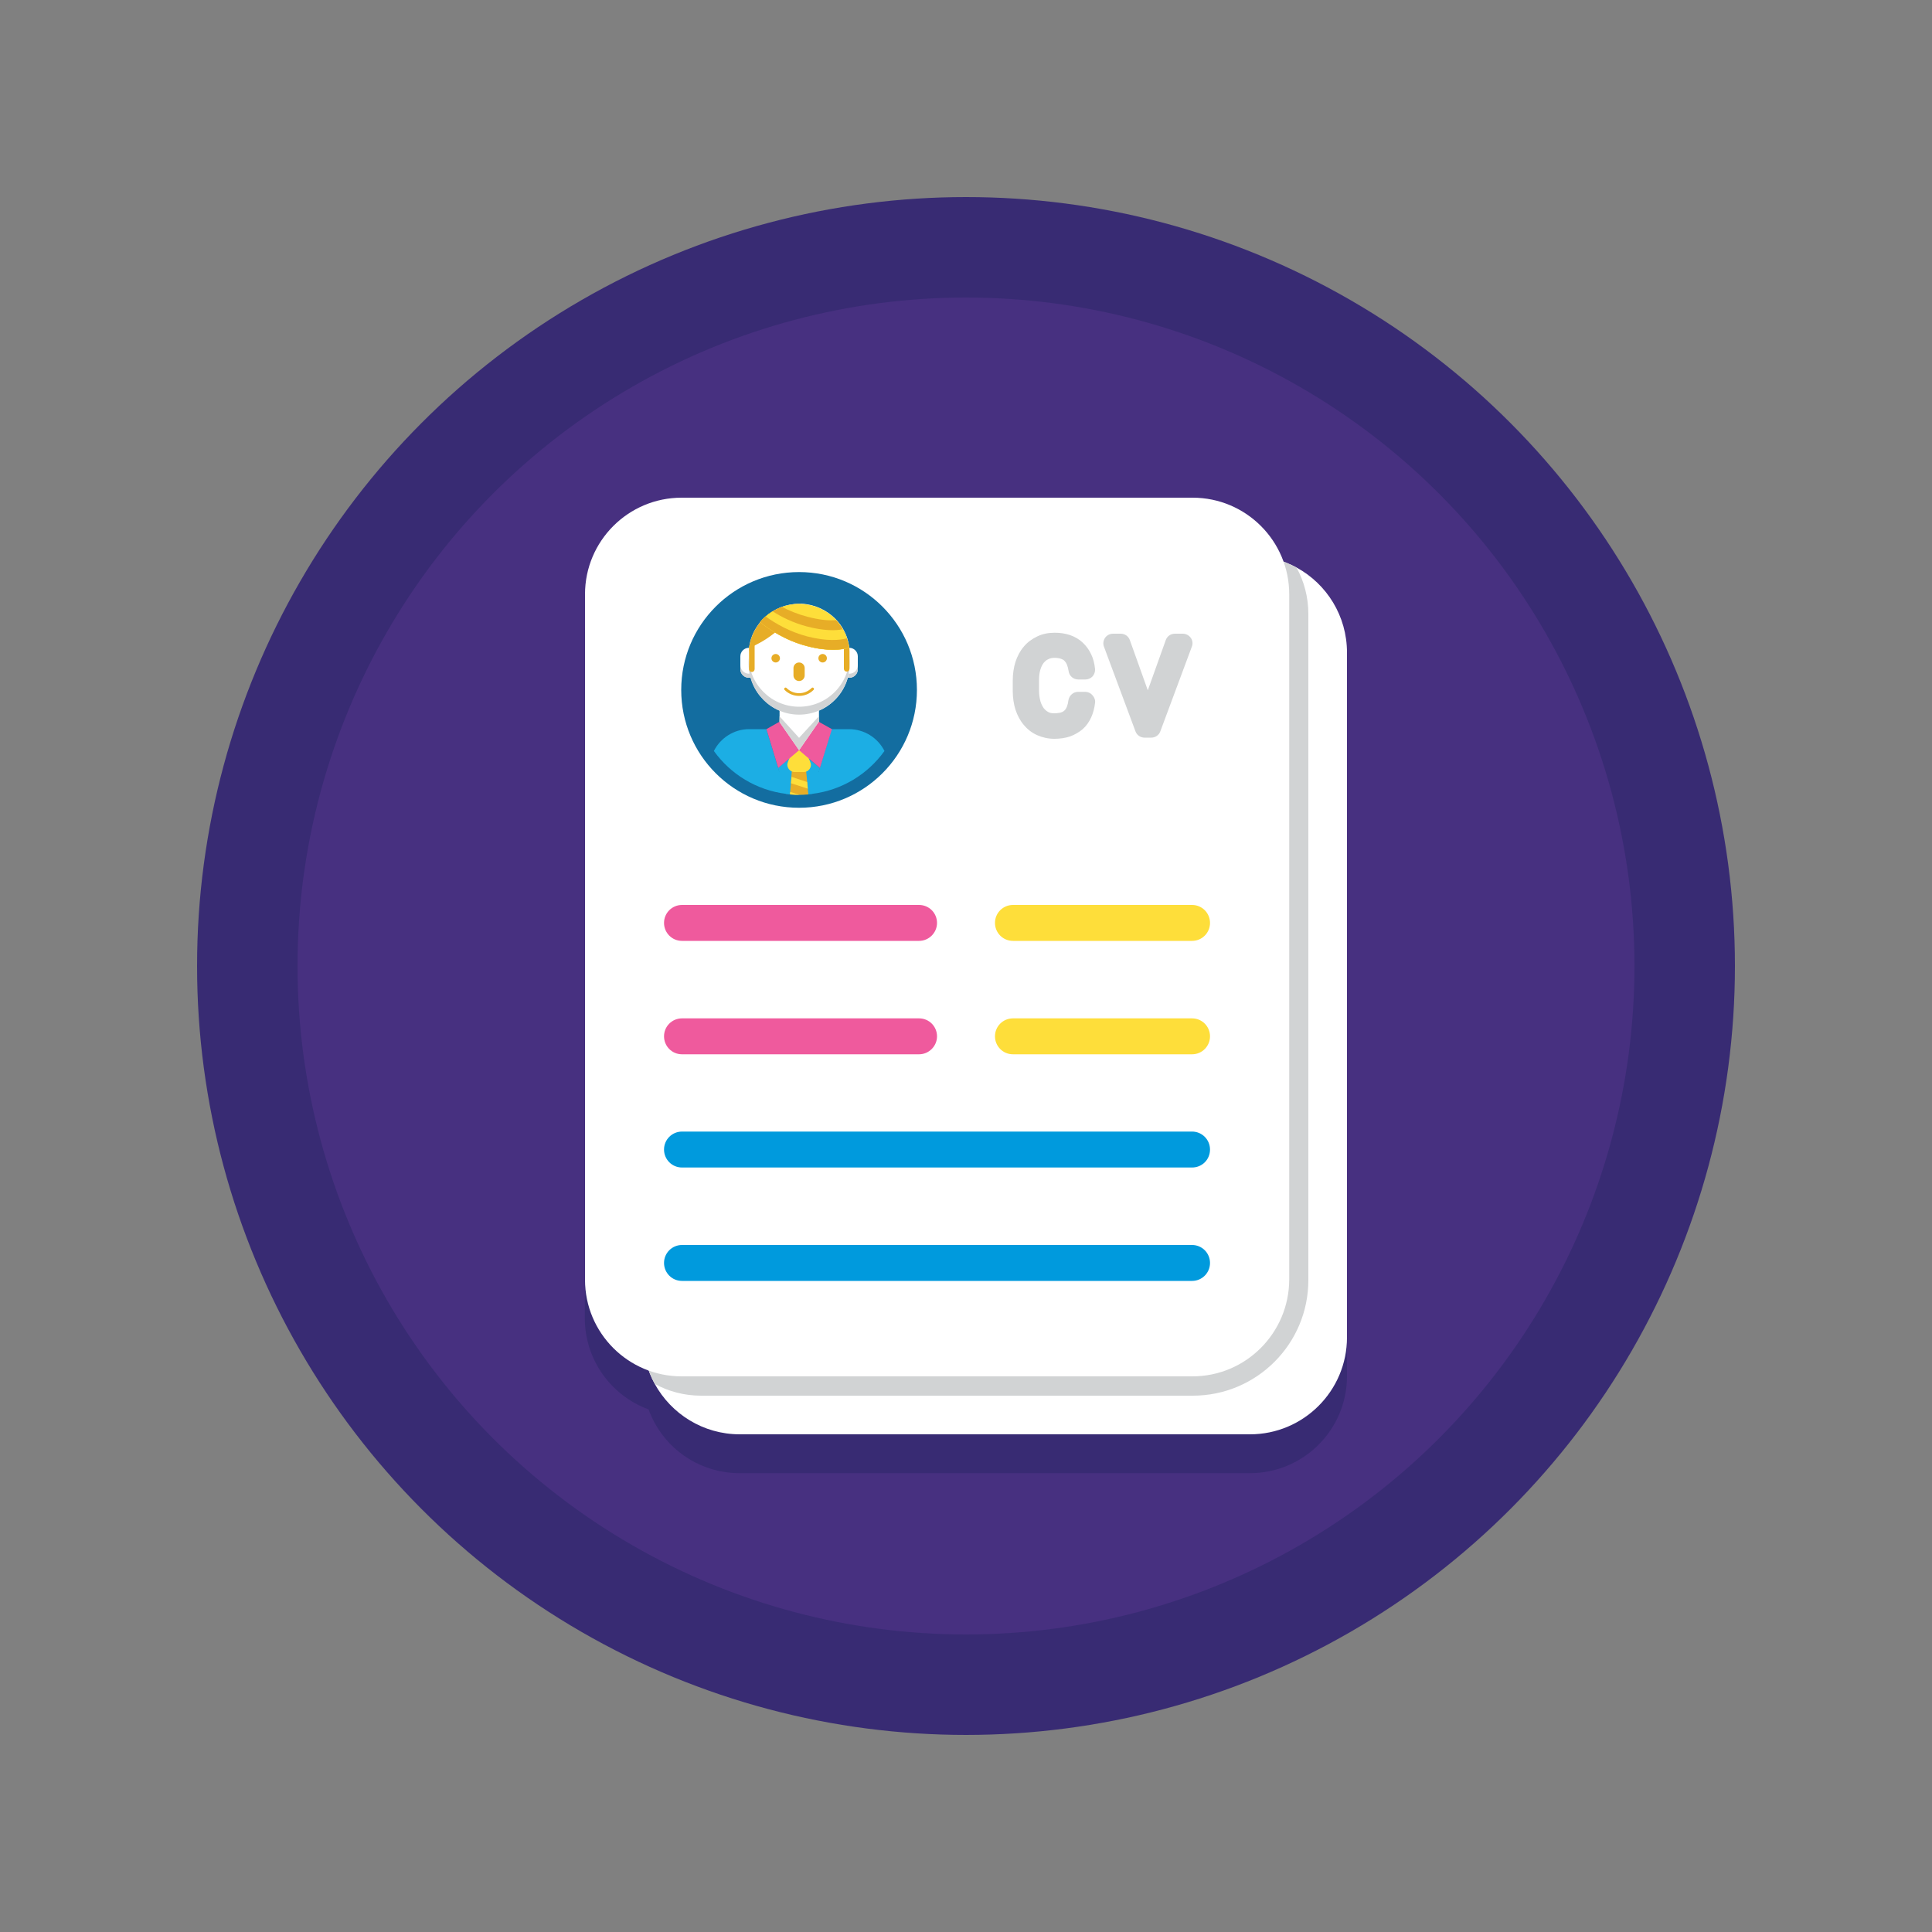 <svg xmlns="http://www.w3.org/2000/svg" viewBox="0 0 1000 1000" xml:space="preserve">
<rect x="0" y="0" width="1000" height="1000" fill="#808080" stroke="none"/>
<switch><g><circle fill="#382B73" cx="500" cy="500" r="398"/><circle fill="#473080" cx="500" cy="500" r="346"/>
<path fill="#382B73" d="M671.1 313.8c-2.2-1.2-4.5-2.2-6.9-3.1-7-19.3-25.5-33-47.2-33H352.9c-27.7 0-50.2 22.5-50.2 50.2v354.4c0 21.7 13.8 40.2 33 47.2.9 2.4 1.9 4.7 3.1 6.9 8.5 15.6 25 26.1 44 26.1H647c27.7 0 50.2-22.5 50.2-50.2V357.8c0-19-10.5-35.5-26.1-44z"/><path fill="#FFF" d="M697.2 337.8v354.4c0 27.7-22.5 50.2-50.2 50.2H382.9c-19 0-35.5-10.6-44-26.1-3.9-7.1-6.1-15.3-6.1-24V337.8c0-27.7 22.5-50.1 50.2-50.1h264.2c8.7 0 16.9 2.2 24 6.1 15.5 8.5 26 25 26 44z"/>
<path fill="#D1D3D4" d="M677.2 317.8v344.8c0 33-26.8 59.8-59.8 59.8H362.9c-8.7 0-16.9-2.2-24-6.1-3.9-7.1-6.1-15.3-6.1-24V337.8c0-27.7 22.5-50.1 50.1-50.1h264.2c8.7 0 16.9 2.2 24 6.1 3.9 7.1 6.1 15.3 6.1 24z"/>
<path fill="#FFF" d="M617.2 712.4H352.8c-27.6 0-50-22.4-50-50V307.6c0-27.6 22.4-50 50-50h264.5c27.6 0 50 22.4 50 50v354.7c-.1 27.7-22.5 50.1-50.1 50.1z"/>
<path fill="#136DA0" d="M413.6 296.1c-33.7 0-61 27.3-61 61s27.3 61 61 61 61-27.3 61-61-27.3-61-61-61z"/>
<path fill="#FFF" d="M403.5 363.6h20.4v24.7h-20.4zM387.6 350.8c-2.4 0-4.4-2-4.4-4.4v-6.7c0-2.4 2-4.4 4.4-4.4 2.4 0 4.4 2 4.4 4.4v6.7c0 2.4-1.9 4.4-4.4 4.4z"/><path fill="#D1D3D4" d="M387.6 348.7c-2.4 0-4.4-2-4.4-4.4v2.1c0 2.4 2 4.4 4.4 4.4 2.4 0 4.4-2 4.4-4.4v-2.1c0 2.5-1.9 4.4-4.4 4.4z"/><path fill="#FFF" d="M439.6 350.8c-2.4 0-4.4-2-4.4-4.4v-6.7c0-2.4 2-4.4 4.4-4.4 2.4 0 4.4 2 4.4 4.4v6.7c0 2.4-1.9 4.4-4.4 4.4z"/><path fill="#D1D3D4" d="M439.6 348.7c-2.4 0-4.4-2-4.4-4.4v2.1c0 2.4 2 4.4 4.4 4.4 2.4 0 4.4-2 4.4-4.4v-2.1c0 2.5-1.9 4.4-4.4 4.4z"/>
<path fill="#FFF" d="M388 333.6c.8-4.4 2.8-8.3 5.5-11.6.8-1 1.6-1.8 2.6-2.7 4.6-4.2 10.8-6.8 17.6-6.8h1.2c6.7.3 12.8 3.2 17.3 7.6 4 4 6.7 9.2 7.4 15.1.1 1.1.2 2.2.2 3.4v5.2c0 14.4-11.7 26.1-26.1 26.1-14.4 0-26.1-11.7-26.1-26.1v-5.2c0-1.1.1-2.2.2-3.3l.2-1.7z"/><path fill="#D1D3D4" d="M413.6 365.8c-14.4 0-26.1-11.7-26.1-26.1v4.1c0 14.4 11.7 26.1 26.1 26.1 14.4 0 26.1-11.7 26.1-26.1v-4.1c0 14.4-11.6 26.1-26.1 26.1z"/><path fill="#E7AD27" d="M388 333.8h2.6v12.5c0 .8-.6 1.5-1.3 1.5-.9.1-1.6-.6-1.6-1.5v-9c-.1-1.2 0-2.3.3-3.5zM439.7 337v9.1c0 .8-.6 1.5-1.3 1.5-.9.1-1.6-.6-1.6-1.5v-12.6h2.5c.3 1.2.4 2.4.4 3.5z"/><path fill="#E7AD27" d="M414.5 312.6c-2.6 4.1-9.2 13-19.8 19.3-2.6 1.5-4.9 2.7-7 3.5.6-5 2.7-9.6 5.8-13.3.8-1 1.6-1.8 2.6-2.7 4.6-4.2 10.8-6.8 17.6-6.8h.8z"/><path fill="#FEDE3A" d="M439.5 335.3c-3.6 1.1-10.6 2.1-21.7-.8-11.2-2.9-19.8-8.8-24.3-12.4.8-1 1.6-1.8 2.6-2.7 4.6-4.2 10.8-6.8 17.6-6.8h1.2c6.7.3 12.8 3.2 17.3 7.6 3.9 4 6.6 9.2 7.3 15.1z"/><path fill="#E7AD27" d="M417.8 319.2c-4.9-1.3-9.3-3.1-13.1-5.1-3.2 1.2-6.2 3-8.7 5.2-.9.8-1.8 1.7-2.6 2.7 4.6 3.7 13.1 9.5 24.3 12.4 11.1 2.9 18.1 1.9 21.7.8-.7-5.4-3.1-10.4-6.6-14.2-3.7.3-8.6-.1-15-1.8z"/><path fill="#FEDE3A" d="M417.8 324.3c-7.2-1.9-13.3-4.9-17.9-7.9-1.4.9-2.7 1.8-3.9 2.9-.9.8-1.8 1.7-2.6 2.7 4.6 3.7 13.1 9.5 24.3 12.4 11.1 2.9 18.1 1.9 21.7.8-.4-3.4-1.5-6.6-3.2-9.5-3.8.8-9.9.8-18.4-1.4z"/><path fill="#E7AD27" d="M417.8 329.4c-9.2-2.4-16.6-6.8-21.5-10.3-.1.1-.2.2-.3.2-.9.8-1.8 1.7-2.6 2.7 4.6 3.7 13.1 9.5 24.3 12.4 11.1 2.9 18.1 1.9 21.7.8-.2-1.7-.6-3.3-1.1-4.8-3.7 1-10.4 1.6-20.5-1zM413.6 352.5c-1.6 0-2.9-1.3-2.9-2.9v-3.8c0-1.6 1.3-2.9 2.9-2.9 1.6 0 2.9 1.3 2.9 2.9v3.8c0 1.6-1.3 2.9-2.9 2.9z"/><path fill="#1CAEE4" d="M457.8 388.7c-8.6 12-22 20.3-37.4 22.2-.7.1-1.3.1-2 .2-1.5.1-3.1.2-4.7.2h-.1c-1.6 0-3.2-.1-4.7-.2-.7-.1-1.3-.1-2-.2-15.4-1.9-28.8-10.2-37.4-22.2 3.4-6.7 10.3-11.3 18.3-11.3h8.9l6.1 20.1.6 2.1h20.3l.6-2.1 6.1-20.1h8.9c8.2 0 15.1 4.6 18.5 11.3z"/><path fill="#1CAEE4" d="m424.4 397.5-.6 2.1-3.5 11.3c-.7.1-1.3.1-2 .2-1.5.1-3.1.2-4.7.2h-.1c-1.6 0-3.2-.1-4.7-.2-.7-.1-1.3-.1-2-.2l-3.5-11.3-.6-2.1 5.6-4.8 5.2-4.4 5.2 4.4 5.7 4.8z"/><g fill="#E7AD27"><circle cx="401.5" cy="340.7" r="2.2"/><circle cx="425.8" cy="340.7" r="2.2"/></g><g><path fill="#E7AD27" d="M413.6 360.2c-2.7 0-5.4-1-7.5-3.1-.3-.3-.3-.7 0-1 .3-.3.7-.3 1 0 3.6 3.6 9.4 3.6 13 0 .3-.3.7-.3 1 0 .3.3.3.7 0 1-2.1 2.1-4.8 3.1-7.5 3.1z"/></g><g><path fill="#E7AD27" d="M418.4 411.2c-1.5.1-3.1.2-4.7.2h-.1c-1.6 0-3.2-.1-4.7-.2l.1-1.3.4-4.5.1-1.6.1-1.7.2-2.5v-.2l.3-3h6.9l.3 3v.2l.5 5.1.3 3.5.3 3z"/><path fill="#FEDE3A" d="m418.1 408.2-8.7-2.8.3-3.3 8.1 2.7zM413.7 411.4c-1.7 0-3.2-.1-4.8-.2l.1-1.3 4.7 1.5z"/></g><path fill="#FEDE3A" d="M416 399.6h-4.7c-2.6 0-4.5-2.7-3.5-5.1l1.4-3.8c.6-1.5 2-2.4 3.5-2.4h1.8c1.6 0 3 1 3.5 2.4l1.4 3.8c1.1 2.5-.8 5.1-3.4 5.1z"/><path fill="#EF5A9D" d="m430.6 377.4-6.8-3.8-10.2 14.7 10.8 9.2zM396.7 377.4l6.7-3.8 10.2 14.7-10.8 9.2z"/><path fill="#D1D3D4" d="m423.8 370.8-10.2 11.1-10.1-11.1-.1 2.8 10.2 14.7 10.2-14.7z"/><path fill="#EF5A9D" d="M475.7 487H353c-5.2 0-9.3-4.2-9.3-9.3 0-5.2 4.2-9.3 9.3-9.3h122.7c5.2 0 9.3 4.2 9.3 9.3 0 5.1-4.2 9.3-9.3 9.3zM475.7 545.7H353c-5.2 0-9.3-4.2-9.3-9.3 0-5.2 4.2-9.3 9.3-9.3h122.7c5.2 0 9.3 4.2 9.3 9.3 0 5.1-4.2 9.3-9.3 9.3z"/><path fill="#FEDE3A" d="M617 487h-92.7c-5.2 0-9.3-4.2-9.3-9.3 0-5.2 4.2-9.3 9.3-9.3H617c5.2 0 9.3 4.2 9.3 9.3 0 5.1-4.1 9.3-9.3 9.3zM617 545.7h-92.7c-5.2 0-9.3-4.2-9.3-9.3 0-5.2 4.2-9.3 9.3-9.3H617c5.2 0 9.3 4.2 9.3 9.3 0 5.1-4.1 9.3-9.3 9.3z"/><path fill="#009ADD" d="M617 604.3H353c-5.2 0-9.3-4.2-9.3-9.3 0-5.2 4.2-9.3 9.3-9.3h264c5.2 0 9.3 4.2 9.3 9.3 0 5.2-4.1 9.3-9.3 9.3zM617 663H353c-5.2 0-9.3-4.2-9.3-9.3 0-5.2 4.2-9.3 9.3-9.3h264c5.2 0 9.3 4.2 9.3 9.3 0 5.1-4.1 9.3-9.3 9.3z"/><g fill="#D1D3D4"><path d="M561.7 358.1H558c-2.5 0-4.6 1.9-5 4.4-.3 2.5-1 4.3-2.1 5.3-1.2 1.2-3.6 1.4-5.3 1.4-1.2 0-2.3-.2-3.1-.7-.9-.5-1.6-1.1-2.3-2-.7-1-1.3-2.2-1.7-3.6-.4-1.6-.7-3.4-.7-5.3V352c0-2 .2-3.8.7-5.4.4-1.4 1-2.6 1.7-3.5.7-.8 1.4-1.5 2.4-1.9.9-.5 2-.7 3.3-.7 1.3 0 2.4.2 3.3.5.8.3 1.4.6 1.8 1.1.5.5.9 1.1 1.2 1.8.4 1 .7 2.1.9 3.4.3 2.5 2.4 4.4 5 4.4h3.7c1.4 0 2.8-.6 3.7-1.6.9-1 1.4-2.4 1.3-3.8-.3-2.8-.9-5.4-2-7.6-1.1-2.4-2.6-4.4-4.4-6.1-1.8-1.7-4-3-6.6-3.9-2.4-.8-5-1.2-7.9-1.2-3.3 0-6.3.6-9 1.9-2.7 1.3-5.1 3-7 5.3-1.9 2.2-3.3 4.9-4.3 7.9-.9 2.9-1.4 6.1-1.4 9.6v5.5c0 3.5.5 6.7 1.4 9.6 1 3 2.4 5.7 4.3 7.9 1.9 2.3 4.2 4.1 6.9 5.3 2.7 1.2 5.7 1.9 8.9 1.9 2.9 0 5.7-.4 8.1-1.2 2.5-.9 4.7-2.2 6.6-3.8 1.9-1.7 3.3-3.7 4.4-6.1 1-2.2 1.7-4.8 2-7.5.2-1.4-.3-2.8-1.3-3.9-1-1.2-2.4-1.8-3.8-1.8zM616.3 330.1c-.9-1.3-2.5-2.1-4.1-2.1h-4.1c-2.1 0-4 1.3-4.7 3.3l-9.3 26-9.3-26c-.7-2-2.6-3.3-4.7-3.3h-4c-1.6 0-3.2.8-4.1 2.1-.9 1.3-1.2 3.1-.6 4.6l16.3 43.8c.7 2 2.6 3.3 4.7 3.3h3.5c2.1 0 4-1.3 4.7-3.3l16.3-43.8c.6-1.5.4-3.3-.6-4.6z"/></g></g></switch></svg>